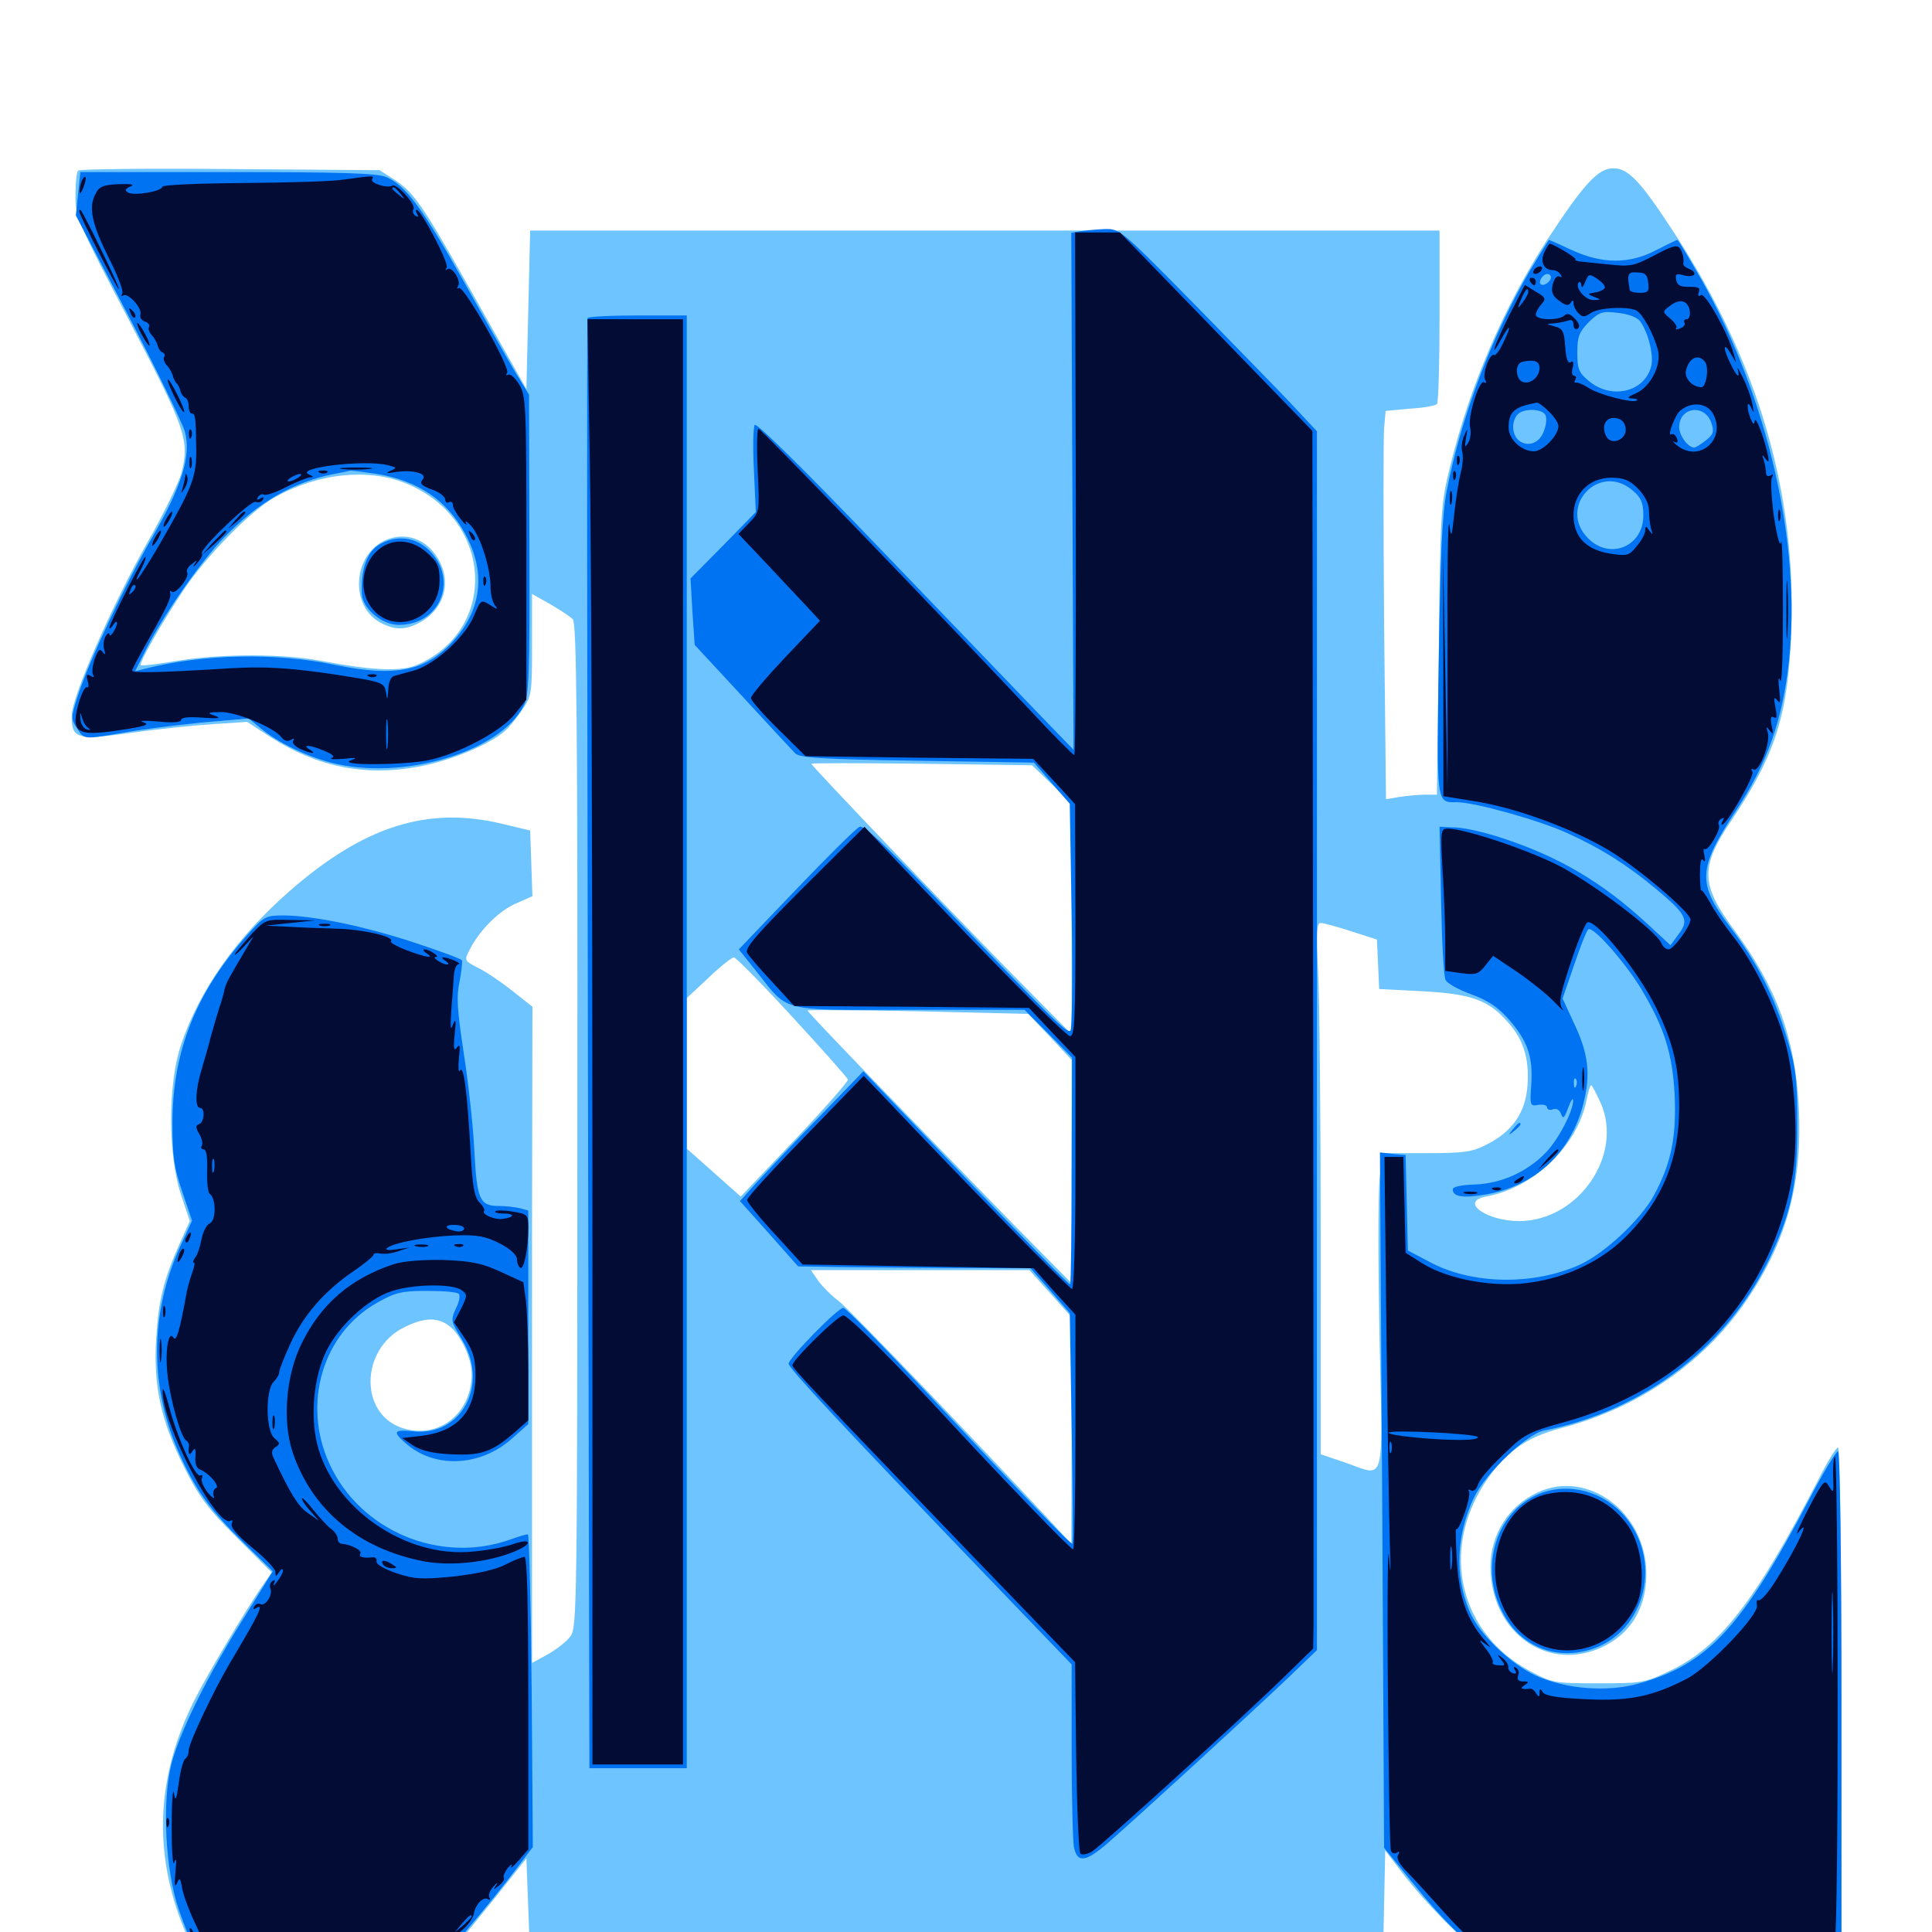 <svg xmlns="http://www.w3.org/2000/svg" viewBox="0 -1000 1000 1000">
	<path fill="#6dc4ff" d="M40.43 -911.719C39.648 -910.938 39.062 -905.078 39.062 -898.828C39.062 -887.695 40.234 -884.961 66.602 -834.57C96.094 -778.125 98.242 -772.266 93.945 -755.273C92.578 -750.195 84.766 -734.18 76.562 -719.727C57.812 -686.523 37.109 -639.062 37.109 -629.492C37.109 -617.578 39.648 -616.797 67.969 -620.703C81.641 -622.656 100.781 -624.609 110.352 -625.195L127.93 -626.367L140.234 -618.359C164.062 -603.125 188.672 -598.047 216.406 -603.125C232.617 -606.055 253.125 -614.453 261.133 -621.484C263.477 -623.438 267.578 -628.516 270.312 -632.617C275.195 -639.648 275.391 -641.211 275.391 -666.211V-692.578L284.766 -687.305C289.844 -684.375 295.117 -680.859 296.484 -679.492C298.438 -677.734 299.023 -627.734 298.828 -417.578C298.828 -168.75 298.633 -157.812 295.312 -153.125C293.359 -150.391 288.086 -146.289 283.594 -143.75L275.391 -139.258V-198.438V-368.164L275.586 -478.906L265.234 -487.109C259.57 -491.602 251.562 -497.07 247.461 -499.023C240.234 -502.734 240.234 -502.93 243.164 -508.594C248.242 -518.555 258.398 -528.711 267.188 -532.422L275.586 -536.133L275 -553.125L274.414 -570.117L259.766 -573.633C221.289 -582.812 188.477 -572.461 150 -538.867C122.461 -514.844 103.125 -487.5 93.555 -458.789C86.914 -438.867 86.914 -402.539 93.555 -382.031L98.242 -367.969L92.969 -356.25C84.766 -337.891 82.031 -327.148 80.859 -307.422C79.297 -282.812 83.203 -265.039 95.117 -241.016C102.93 -225.391 107.227 -219.531 122.461 -204.297L140.625 -186.133L134.961 -177.93C125.781 -164.258 107.812 -134.18 100.781 -120.312C80.859 -80.859 79.102 -41.211 95.312 -1.562L100.781 11.914L111.523 13.086C117.383 13.867 146.68 13.867 176.562 13.281L231.25 12.305L235.742 7.227C238.281 4.492 247.461 -6.836 256.445 -17.969L272.461 -38.086L273.438 -12.109L274.414 13.867H495.117H715.82L716.406 -14.062L716.992 -42.188L725.781 -30.664C738.477 -14.258 757.422 4.883 767.383 11.328L776.172 16.797H864.648H953.125V-116.992C953.125 -193.75 952.344 -250.781 951.367 -250.781C950.391 -250.781 945.898 -243.555 941.406 -234.57C908.594 -171.094 890.039 -147.266 864.258 -135.156C851.172 -128.906 849.609 -128.711 827.148 -128.711C804.102 -128.711 803.516 -128.906 791.406 -135.352C755.469 -154.883 745.508 -197.266 768.555 -232.422C778.711 -248.047 789.844 -256.055 807.812 -260.742C849.219 -271.484 883.984 -296.094 905.859 -329.688C925.391 -359.57 933.008 -389.062 931.055 -427.148C929.102 -462.891 919.727 -488.477 897.852 -518.359C880.078 -542.188 879.883 -551.367 896.484 -575.781C918.945 -609.375 925.586 -630.273 927.148 -673.047C929.883 -745.312 909.961 -813.086 866.406 -879.688C848.828 -906.641 842.773 -912.891 834.961 -912.891C827.148 -912.891 819.727 -904.688 800.781 -875.781C778.32 -841.016 760.742 -800.195 750.586 -758.594C745.703 -738.867 745.508 -735.352 744.727 -663.477L743.75 -588.672H737.695C734.18 -588.672 728.32 -588.086 724.414 -587.5L717.383 -586.328L716.406 -677.734C716.016 -728.125 716.016 -773.438 716.406 -778.32L717.188 -787.305L729.688 -788.477C736.719 -788.867 742.969 -790.039 743.75 -790.82C744.531 -791.602 745.117 -812.109 745.117 -836.328V-880.664H509.766H274.414L273.438 -839.648L272.461 -798.633L266.406 -809.375C263.086 -815.234 252.148 -834.57 242.188 -852.344C218.75 -893.75 214.258 -900.195 204.688 -906.641L196.484 -911.914L119.141 -912.5C76.758 -912.891 41.211 -912.5 40.43 -911.719ZM211.914 -749.023C255.664 -729.688 257.617 -673.438 215.43 -655.664C207.031 -652.344 192.969 -652.93 166.992 -657.812C146.875 -661.719 115.234 -661.719 91.992 -658.008C81.836 -656.25 73.242 -655.273 72.852 -655.664C71.875 -656.836 83.789 -677.734 95.117 -694.727C106.641 -711.914 128.711 -734.57 141.211 -741.992C164.258 -755.273 191.602 -758.203 211.914 -749.023ZM544.531 -593.945L554.688 -583.984V-524.219V-464.648L523.828 -495.898C489.453 -530.859 419.922 -603.711 419.922 -604.688C419.922 -605.078 445.703 -605.078 476.953 -604.688L534.18 -603.906ZM699.414 -517.969L712.695 -513.672L713.281 -500.977L713.867 -488.086L736.523 -486.914C761.914 -485.547 770.703 -482.227 780.664 -470.703C788.672 -461.719 791.602 -451.953 790.625 -438.086C789.648 -424.219 782.812 -414.258 769.531 -407.617C762.109 -403.711 757.812 -403.125 738.086 -403.125H715.43L714.062 -389.258C713.281 -381.836 713.281 -344.922 714.062 -307.227C715.625 -228.906 717.578 -235.742 695.703 -243.164L683.594 -247.266V-359.766C683.594 -421.875 683.008 -483.594 682.227 -497.461C681.25 -517.383 681.445 -522.266 683.594 -522.266C685.156 -522.266 692.188 -520.312 699.414 -517.969ZM409.961 -473.828C425.586 -456.836 438.477 -442.383 438.867 -441.211C439.062 -440.234 426.758 -426.172 411.328 -409.961L383.398 -380.664L369.336 -393.164L355.469 -405.469V-444.336V-483.398L366.797 -493.945C372.852 -499.805 378.906 -504.492 379.883 -504.492C381.055 -504.297 394.531 -490.625 409.961 -473.828ZM543.555 -463.281L554.688 -451.367V-393.555V-335.742L524.805 -366.016C473.828 -418.164 417.969 -475.977 417.969 -476.953C417.969 -477.344 443.75 -477.148 475.195 -476.562L532.227 -475.195ZM828.516 -429.102C840.43 -402.148 816.992 -368.164 786.523 -367.969C769.141 -367.969 755.273 -378.125 769.141 -380.664C794.141 -385.156 816.797 -407.227 821.289 -431.055C822.07 -434.961 823.047 -438.281 823.633 -438.281C824.023 -438.281 826.172 -434.18 828.516 -429.102ZM543.75 -330.469L554.688 -318.164V-259.57L554.492 -200.977L544.336 -211.914C501.562 -257.812 439.844 -322.07 434.375 -326.367C430.664 -329.102 425.781 -333.984 423.633 -336.914L419.727 -342.578H476.367H532.812ZM232.031 -314.062C238.086 -309.961 244.141 -297.266 244.141 -288.867C244.141 -268.164 226.758 -254.688 208.008 -260.938C185.938 -268.359 186.523 -301.562 208.984 -312.891C219.141 -317.969 225.977 -318.359 232.031 -314.062ZM199.805 -720.508C182.422 -713.086 180.859 -685.938 197.266 -677.539C204.492 -673.828 209.57 -673.828 216.797 -677.539C229.883 -684.375 234.18 -698.633 226.562 -711.133C220.508 -721.094 209.961 -724.805 199.805 -720.508ZM795.898 -227.539C780.859 -220.508 771.484 -205.859 771.484 -189.062C771.484 -157.617 797.07 -136.523 824.414 -145.508C842.188 -151.562 852.148 -165.82 852.148 -185.352C852.148 -216.992 822.07 -239.648 795.898 -227.539Z"/>
	<path fill="#0073f3" d="M40.43 -899.805L39.258 -888.477L66.406 -836.719C81.25 -808.203 94.336 -781.25 95.703 -776.562C99.023 -764.062 94.141 -748.438 78.906 -722.07C65.039 -698.242 45.508 -656.641 40.039 -639.062C36.719 -628.711 36.719 -627.734 39.844 -623.047C43.555 -617.188 43.164 -617.188 63.477 -620.703C72.07 -622.266 90.234 -624.609 103.906 -625.977L128.711 -628.125L134.961 -623.047C143.555 -615.82 158.008 -608.789 171.289 -605.273C207.812 -595.703 258.398 -610.547 270.898 -634.375C273.828 -639.648 274.219 -649.609 274.023 -717.969L273.828 -795.703L266.992 -806.836C263.281 -813.086 251.172 -834.375 240.039 -854.297C218.555 -892.383 209.961 -904.102 199.805 -908.398C194.922 -910.352 176.758 -910.938 117.578 -910.938H41.602ZM195.117 -754.688C216.406 -751.172 231.445 -741.016 240.82 -723.633C251.562 -704.102 249.414 -684.57 234.766 -668.359C220.508 -652.539 204.688 -649.414 173.438 -655.859C142.773 -662.305 105.273 -661.523 75.195 -653.906L69.922 -652.539L75.781 -664.258C84.961 -682.227 104.102 -709.57 116.016 -721.875C133.984 -740.234 151.562 -750.391 172.852 -754.688C177.148 -755.469 181.055 -756.25 181.641 -756.445C182.227 -756.445 188.281 -755.664 195.117 -754.688ZM197.07 -718.555C190.039 -714.844 186.719 -705.664 187.305 -692.578C187.695 -684.961 197.656 -676.562 206.445 -676.562C228.906 -676.562 237.891 -701.953 220.508 -716.602C213.867 -722.07 205.078 -722.852 197.07 -718.555ZM558.984 -880.273L554.492 -879.492L555.078 -745.703L555.664 -611.914L538.086 -630.078C528.516 -640.039 491.602 -678.516 456.25 -715.234C415.625 -757.617 391.406 -781.445 390.625 -780.078C389.844 -778.711 389.648 -768.164 390.234 -756.445L391.211 -734.961L374.414 -717.773L357.422 -700.586L358.398 -683.398L359.57 -666.211L384.18 -639.648C397.656 -625 409.961 -611.719 411.523 -610.156C413.672 -607.812 424.219 -607.031 474.609 -606.25L535.156 -605.273L544.336 -594.727L553.711 -583.984L554.688 -526.367C555.273 -494.531 554.883 -467.773 554.102 -466.602C552.539 -464.648 545.703 -471.289 483.203 -536.523C458.008 -562.891 447.266 -572.852 444.922 -572.07C443.359 -571.484 428.516 -556.836 412.109 -539.648L382.422 -508.594L392.383 -496.094C408.398 -475.977 403.516 -477.148 471.289 -477.344H530.273L542.578 -465.039L554.883 -452.539L554.688 -394.336C554.688 -362.305 554.297 -335.742 553.906 -335.156C553.516 -334.766 529.297 -359.57 500 -390.039L446.875 -445.508L424.023 -421.875C411.328 -408.984 397.07 -393.75 391.992 -388.281L383.008 -378.32L398.047 -361.523L413.086 -344.531L424.805 -344.336C431.25 -344.141 458.398 -343.945 484.961 -343.75L533.398 -343.555L543.555 -332.031L553.711 -320.312L554.688 -260.938C555.273 -228.32 555.469 -201.367 555.078 -200.977C554.297 -200.195 529.102 -226.562 478.32 -280.664C456.445 -303.906 437.695 -323.047 436.523 -323.047C433.594 -323.047 408.203 -297.07 408.203 -294.141C408.203 -291.797 436.133 -261.914 511.523 -183.398L554.688 -138.477V-94.336C554.688 -69.922 555.273 -47.266 555.859 -43.945C557.617 -35.547 561.914 -36.133 573.438 -46.094C588.086 -58.789 649.414 -115.039 666.602 -131.445L681.641 -145.898V-461.328V-776.758L670.508 -788.672C664.453 -795.312 641.406 -818.75 619.531 -841.211C579.883 -881.445 579.688 -881.641 571.68 -881.445C567.188 -881.25 561.523 -880.664 558.984 -880.273ZM791.797 -859.766C772.461 -826.758 756.055 -783.789 748.828 -745.898C746.484 -734.375 745.508 -711.914 744.727 -659.18C743.555 -582.422 743.359 -584.766 754.102 -584.766C763.281 -584.766 796.875 -575.391 811.328 -568.75C828.906 -560.742 842.188 -552.344 857.227 -539.844C872.852 -526.758 874.414 -523.828 868.945 -516.602L864.648 -510.742L851.758 -522.656C828.906 -543.555 807.031 -556.445 778.125 -566.016C769.531 -568.945 758.594 -571.484 753.711 -571.68L745.117 -572.07L745.898 -533.984C746.289 -513.086 747.266 -494.531 748.242 -492.773C749.023 -491.016 755.078 -487.695 761.523 -485.352C770.117 -482.227 775.391 -478.711 781.055 -472.266C790.82 -461.133 793.555 -452.734 792.578 -438.477C791.797 -427.734 791.992 -427.344 796.289 -428.125C798.828 -428.516 800.781 -427.93 800.781 -426.758C800.781 -425.781 802.148 -425.195 803.711 -425.781C805.469 -426.562 807.227 -425.586 808.008 -423.438C808.984 -420.508 809.766 -421.289 811.719 -426.758C813.086 -430.469 814.258 -432.031 814.258 -430.469C814.453 -425.195 806.641 -410.156 800.195 -403.516C790.625 -393.555 777.344 -387.5 763.672 -386.914C756.445 -386.719 751.953 -385.742 751.953 -384.375C751.953 -380.664 757.031 -379.688 768.359 -381.641C794.141 -385.742 813.086 -403.125 819.531 -428.711C823.438 -443.945 822.266 -454.688 814.453 -470.898L808.789 -483.203L814.648 -500.195C817.773 -509.57 821.094 -517.969 822.07 -518.945C824.219 -521.094 840.82 -502.344 849.414 -488.281C861.328 -468.359 865.625 -455.078 866.797 -433.398C867.773 -411.523 865.039 -397.852 856.055 -381.25C849.219 -368.75 830.664 -351.367 817.969 -345.508C793.945 -334.57 761.914 -334.961 739.844 -346.875L728.711 -352.734L728.125 -377.539L727.539 -402.148L720.898 -402.734L714.258 -403.516L715.43 -223.438L716.406 -43.555L731.25 -25.391C748.633 -3.906 760.352 7.227 771.289 12.695C778.906 16.602 782.031 16.797 866.211 16.797H953.125V-116.016C953.125 -194.727 952.344 -248.828 951.367 -248.828C950.391 -248.828 943.75 -237.891 936.719 -224.414C901.562 -157.617 884.375 -138.867 848.633 -128.711C832.422 -124.023 810.938 -125.586 795.117 -132.617C781.836 -138.672 765.234 -154.492 760.547 -166.211C752.93 -184.375 753.711 -205.273 762.891 -224.805C768.945 -237.5 790.039 -257.617 799.219 -259.57C851.562 -269.922 895.312 -303.906 916.992 -350.977C927.539 -373.828 930.469 -388.477 930.273 -418.75C930.273 -441.406 929.492 -447.656 925 -462.305C918.555 -484.18 909.375 -501.953 895.703 -519.922C878.32 -542.773 878.711 -550.195 898.438 -580.273C914.844 -605.078 922.656 -627.344 925.977 -658.008C932.422 -718.359 915.039 -793.945 880.859 -854.883C874.219 -866.406 868.75 -875.781 868.164 -875.781C867.773 -875.781 862.891 -873.438 857.227 -870.508C843.359 -863.281 829.492 -863.281 813.672 -870.508C807.422 -873.438 802.148 -875.781 801.758 -875.781C801.562 -875.781 797.07 -868.555 791.797 -859.766ZM802.734 -856.445C802.734 -854.102 798.828 -851.562 797.461 -852.93C796.094 -854.297 798.633 -858.203 800.977 -858.203C801.953 -858.203 802.734 -857.422 802.734 -856.445ZM849.023 -833.594C853.125 -827.93 856.055 -816.016 854.688 -810.547C851.367 -797.07 834.18 -792.969 822.461 -802.734C817.188 -807.031 816.406 -808.984 816.406 -817.578C816.406 -825.781 817.383 -828.125 822.266 -833.203C827.734 -838.477 829.297 -839.062 837.305 -838.086C842.969 -837.5 847.461 -835.742 849.023 -833.594ZM800 -784.961C800.781 -783.203 800.195 -779.297 798.828 -776.172C794.922 -766.797 783.203 -769.141 783.203 -779.102C783.203 -781.445 784.18 -784.18 785.547 -785.547C788.867 -788.867 798.633 -788.477 800 -784.961ZM885.742 -781.25C887.305 -776.562 886.914 -775.195 883.008 -772.07C880.469 -770.117 877.734 -768.359 876.953 -768.359C873.633 -768.359 869.141 -774.609 869.141 -778.906C869.141 -789.258 882.227 -791.211 885.742 -781.25ZM845.117 -746.094C849.414 -742.383 850.586 -739.844 850.586 -733.203C850.586 -717.188 833.398 -709.961 822.07 -721.289C805.859 -737.5 827.734 -761.133 845.117 -746.094ZM815.82 -437.891C815.234 -436.328 814.648 -436.914 814.648 -439.062C814.453 -441.211 815.039 -442.383 815.625 -441.602C816.211 -441.016 816.406 -439.258 815.82 -437.891ZM304.102 -835.352C303.711 -834.375 303.906 -665.234 304.297 -459.375L305.078 -84.766H330.273H355.469V-460.742V-836.719H330.273C316.211 -836.719 304.492 -836.133 304.102 -835.352ZM128.32 -516.406C101.562 -486.719 89.258 -455.859 89.258 -418.75C89.258 -401.562 90.039 -395.703 94.336 -383.203L99.414 -368.164L93.75 -355.859C77.148 -320.312 77.148 -280.859 93.75 -245.508C101.758 -228.125 109.18 -217.969 126.172 -201.367L141.211 -186.719L126.172 -162.5C107.031 -132.031 92.773 -102.93 88.672 -86.719C83.789 -67.188 85.547 -31.836 92.578 -11.523C95.508 -2.93 99.219 6.055 100.781 8.398L103.516 12.891H166.797H230.078L243.555 -3.32C250.977 -12.109 261.328 -24.805 266.406 -31.641L275.781 -43.945L275.195 -125C274.805 -169.531 273.828 -205.859 273.242 -205.859C272.461 -205.859 268.359 -204.688 264.062 -203.125C227.734 -190.234 186.328 -207.617 170.508 -242.383C156.25 -273.438 166.992 -309.961 195.312 -325.781C204.688 -331.055 207.812 -331.836 221.094 -331.836C229.297 -331.836 236.719 -331.25 237.5 -330.273C238.281 -329.492 237.695 -325.977 235.938 -322.656C233.203 -316.602 233.398 -316.016 238.867 -307.031C253.516 -283.594 239.062 -256.25 213.672 -259.18C203.906 -260.156 203.125 -258.984 209.57 -253.32C224.414 -239.844 248.047 -240.625 264.648 -255.078L273.438 -262.891V-318.164V-373.438L269.141 -374.609C266.602 -375.195 261.914 -375.781 258.398 -375.781C248.242 -375.781 246.875 -378.906 245.508 -404.492C244.922 -417.188 242.383 -439.844 240.039 -454.883C236.719 -476.758 236.133 -484.18 237.891 -491.992C238.867 -497.461 239.453 -502.344 239.062 -502.93C238.672 -503.711 227.539 -507.812 214.453 -512.109C189.062 -520.508 161.914 -526.172 146.484 -526.172C137.695 -526.172 136.523 -525.586 128.32 -516.406ZM783.008 -415.43C780.469 -412.305 780.664 -412.109 783.789 -414.648C786.914 -417.188 787.891 -418.75 786.328 -418.75C785.938 -418.75 784.375 -417.188 783.008 -415.43ZM791.602 -224.219C773.047 -213.086 766.602 -186.914 777.539 -165.82C785.938 -149.023 802.93 -141.211 820.703 -145.508C850.391 -152.539 861.523 -190.039 841.406 -214.648C828.906 -229.688 807.617 -233.984 791.602 -224.219Z"/>
	<path fill="#020c35" d="M42.188 -906.055C41.602 -904.297 41.016 -901.758 41.211 -900.586C41.211 -899.219 42.188 -900.391 43.164 -902.93C44.141 -905.469 44.727 -908.008 44.141 -908.398C43.75 -908.789 42.969 -907.812 42.188 -906.055ZM177.734 -907.031C171.875 -906.055 148.242 -905.469 125.586 -905.273C101.953 -905.078 83.984 -904.297 83.984 -903.32C83.984 -900.977 69.141 -898.438 66.211 -900.391C64.453 -901.367 64.844 -902.344 67.578 -903.516C69.922 -904.492 67.969 -904.883 61.523 -904.688C53.32 -904.297 51.367 -903.516 49.414 -899.609C45.703 -892.578 47.461 -884.18 56.445 -866.211C60.938 -857.422 64.062 -849.219 63.281 -848.047C62.5 -846.875 62.695 -846.484 63.867 -847.07C66.406 -848.633 73.828 -840.234 72.656 -837.109C72.266 -835.742 73.242 -834.18 75 -833.594C76.758 -833.008 77.734 -831.641 77.148 -830.859C76.562 -829.883 77.148 -828.125 78.516 -826.562C79.883 -825.195 81.25 -822.656 81.641 -821.094C82.031 -819.531 83.203 -817.773 84.18 -817.578C85.156 -817.188 85.547 -816.211 84.961 -815.234C84.375 -814.258 84.961 -812.5 86.328 -810.938C87.695 -809.57 89.062 -807.031 89.453 -805.469C89.844 -803.906 90.82 -802.148 91.406 -801.562C92.188 -800.977 92.969 -799.219 93.359 -797.656C93.75 -796.094 94.922 -794.531 95.898 -794.141C96.875 -793.75 97.656 -791.797 97.656 -789.648C97.656 -787.695 98.438 -785.938 99.219 -785.938C101.172 -785.938 101.367 -783.984 101.562 -767.383C101.758 -753.711 99.609 -747.852 84.57 -721.68C74.023 -703.125 66.797 -693.164 73.047 -705.469C74.805 -708.789 75.781 -711.719 75.195 -711.719C74.023 -711.719 56.641 -677.344 56.641 -675.195C56.641 -674.219 57.617 -675 58.594 -676.562C59.57 -678.125 60.547 -678.711 60.547 -677.539C60.547 -675 56.641 -669.141 56.641 -671.68C56.641 -672.852 55.664 -672.266 54.688 -670.703C53.711 -669.141 53.32 -666.016 53.906 -663.867C54.688 -661.133 54.492 -660.742 53.125 -662.5C51.758 -664.648 50.781 -663.672 49.023 -658.984C47.852 -655.469 47.461 -651.758 48.242 -650.586C49.023 -649.414 48.438 -649.219 46.875 -650.195C44.922 -651.367 44.531 -650.781 45.312 -647.656C46.094 -645.312 45.898 -643.75 45.117 -644.336C44.141 -644.727 42.578 -641.797 41.211 -637.695C36.133 -620.703 39.062 -618.555 61.914 -622.07C75.195 -624.023 77.93 -625 74.219 -626.172C71.484 -626.953 74.805 -627.148 81.641 -626.562C89.258 -625.781 93.75 -626.172 93.75 -627.344C93.75 -628.711 98.047 -629.102 105.078 -628.516C113.086 -627.93 114.844 -628.32 111.328 -629.492C106.836 -631.055 107.227 -631.25 114.062 -631.445C122.266 -631.641 141.992 -623.438 145.703 -618.359C147.07 -616.602 148.828 -616.016 150.391 -616.992C151.953 -617.969 152.539 -617.773 151.758 -616.602C150.977 -615.43 152.734 -613.672 155.469 -612.305C161.328 -609.766 164.258 -609.57 160.156 -612.109C155.859 -614.844 160.742 -614.453 167.969 -611.328C172.266 -609.57 173.438 -608.398 171.68 -607.617C170.117 -607.031 172.852 -606.836 177.734 -607.227C184.57 -608.008 185.352 -607.812 181.641 -606.445C174.023 -603.711 208.008 -603.906 221.484 -606.445C237.305 -609.766 259.18 -621.289 266.406 -630.273L272.461 -637.891V-716.211C272.461 -790.234 272.266 -795.117 268.75 -800.977C266.602 -804.492 264.062 -806.641 263.086 -806.055C261.914 -805.469 261.719 -805.859 262.5 -807.031C264.258 -809.766 240.039 -852.344 237.5 -850.977C236.523 -850.195 236.328 -850.781 237.109 -851.953C238.867 -854.883 233.594 -862.695 231.445 -860.547C230.469 -859.766 230.469 -860.352 231.25 -861.523C232.422 -863.867 217.969 -891.406 215.625 -891.406C215.039 -891.406 215.234 -890.43 216.016 -889.062C216.797 -887.695 216.602 -887.5 215.039 -888.281C213.867 -889.062 213.281 -890.625 214.062 -891.797C215.43 -893.945 205.273 -905.469 202.93 -903.906C200.391 -902.344 191.406 -905.273 192.578 -907.227C193.75 -909.18 193.555 -909.18 177.734 -907.031ZM207.227 -899.805C209.766 -896.68 209.57 -896.484 206.641 -899.023C204.688 -900.391 203.125 -901.953 203.125 -902.344C203.125 -903.906 204.688 -902.93 207.227 -899.805ZM200.977 -759.18C205.469 -758.008 205.664 -757.812 201.953 -756.25C199.414 -755.078 200.195 -754.883 204.688 -755.664C214.062 -757.031 221.484 -754.883 218.75 -751.758C216.992 -749.805 218.164 -748.633 223.438 -746.68C227.344 -745.312 230.469 -742.969 230.469 -741.406C230.469 -740.039 231.445 -739.453 232.422 -740.039C233.594 -740.625 234.375 -740.039 234.375 -738.672C234.375 -737.305 236.328 -733.984 238.477 -731.25C240.625 -728.516 241.992 -727.734 241.211 -729.297C240.43 -730.859 241.797 -730.078 243.945 -727.734C248.828 -722.07 253.906 -705.859 253.906 -696.094C253.906 -692.188 255.078 -687.891 256.445 -686.328C258.008 -684.375 257.227 -684.57 253.906 -686.719C249.023 -689.844 248.828 -689.648 245.312 -681.25C240.82 -670.312 224.805 -655.859 214.258 -652.93C209.766 -651.758 204.883 -650.391 203.711 -650C202.344 -649.609 200.977 -646.484 200.977 -642.969C200.586 -637.5 200.391 -637.305 199.805 -641.602C199.023 -646.094 197.852 -646.875 184.961 -649.023C154.688 -654.102 138.867 -655.273 119.141 -654.102C81.641 -651.758 68.359 -651.562 68.359 -652.93C68.359 -653.516 72.266 -660.938 76.953 -669.141C86.914 -686.719 88.672 -690.625 88.086 -693.164C87.695 -694.141 88.281 -694.531 88.867 -693.75C90.82 -691.992 98.242 -701.367 96.875 -703.711C96.289 -704.688 97.266 -706.641 99.219 -708.008C102.148 -710.352 102.344 -710.352 100.586 -707.812C99.609 -706.055 100.195 -706.445 101.953 -708.398C103.906 -710.547 105.078 -712.695 104.492 -713.477C103.125 -715.82 130.273 -741.602 132.422 -740.234C133.594 -739.648 135.156 -740.039 135.938 -741.211C136.914 -742.773 136.523 -742.969 134.766 -741.992C133.008 -741.016 132.617 -741.211 133.594 -742.773C134.375 -743.945 135.742 -744.531 136.719 -743.945C137.5 -743.359 142.773 -745.117 148.047 -747.852C153.32 -750.586 158.984 -752.734 160.352 -752.93C162.5 -752.93 162.305 -753.32 160.156 -754.297C151.367 -757.812 189.258 -762.305 200.977 -759.18ZM154.297 -752.734C152.734 -751.758 150.586 -750.781 149.414 -750.781C148.438 -750.781 148.828 -751.758 150.391 -752.734C151.953 -753.711 154.297 -754.688 155.273 -754.688C156.445 -754.688 155.859 -753.711 154.297 -752.734ZM68.555 -693.555C66.602 -691.797 66.406 -691.992 67.578 -694.727C68.164 -696.68 69.336 -697.656 69.922 -697.07C70.508 -696.484 69.922 -694.922 68.555 -693.555ZM81.445 -650C82.227 -650.586 81.055 -651.172 78.906 -650.977C76.758 -650.977 76.172 -650.391 77.734 -649.805C79.102 -649.219 80.859 -649.414 81.445 -650ZM45.703 -623.242C47.07 -622.07 46.875 -621.875 44.922 -622.461C43.359 -622.852 41.797 -625.195 41.602 -627.93C41.406 -631.641 41.406 -631.836 42.383 -628.711C42.969 -626.562 44.336 -624.023 45.703 -623.242ZM200.586 -613.672C200.195 -610.156 199.805 -612.891 199.805 -619.922C199.805 -626.953 200.195 -629.688 200.586 -626.367C200.977 -622.852 200.977 -616.992 200.586 -613.672ZM177.148 -757.227C173.828 -757.617 177.148 -758.008 184.57 -758.008C192.188 -758.008 194.922 -757.617 190.82 -757.227C186.914 -756.836 180.664 -756.836 177.148 -757.227ZM165.625 -755.273C164.062 -755.859 164.648 -756.445 166.797 -756.445C168.945 -756.641 170.117 -756.055 169.336 -755.469C168.75 -754.883 166.992 -754.688 165.625 -755.273ZM121.875 -730.859L118.164 -726.367L122.656 -730.078C125 -732.227 126.953 -734.18 126.953 -734.57C126.953 -736.133 125.391 -734.961 121.875 -730.859ZM110.156 -719.141L104.492 -712.695L110.938 -718.359C116.797 -723.828 118.164 -725.391 116.602 -725.391C116.211 -725.391 113.477 -722.461 110.156 -719.141ZM243.359 -722.852C243.945 -720.898 245.117 -719.922 245.703 -720.508C246.289 -721.094 245.703 -722.656 244.336 -724.023C242.383 -725.781 242.188 -725.586 243.359 -722.852ZM194.922 -714.648C187.891 -708.008 185.938 -696.094 190.82 -687.695C201.172 -669.922 227.539 -678.32 227.539 -699.414C227.539 -706.836 226.562 -708.984 221.094 -713.867C212.891 -721.289 202.344 -721.68 194.922 -714.648ZM250.195 -698.828C250.195 -696.68 250.781 -696.094 251.367 -697.656C251.953 -699.023 251.758 -700.781 251.172 -701.367C250.586 -702.148 250 -700.977 250.195 -698.828ZM191.016 -649.805C189.453 -650.391 190.039 -650.977 192.188 -650.977C194.336 -651.172 195.508 -650.586 194.727 -650C194.141 -649.414 192.383 -649.219 191.016 -649.805ZM41.016 -890.625C41.016 -888.672 60.547 -850.391 61.523 -850.391C62.5 -850.391 43.555 -889.258 41.797 -891.211C41.406 -891.602 41.016 -891.406 41.016 -890.625ZM556.836 -744.531C557.031 -670.117 556.641 -609.18 556.055 -609.18C555.469 -609.18 544.531 -620.117 532.031 -633.594C484.18 -684.375 393.945 -778.125 392.578 -778.125C391.797 -778.125 391.602 -768.359 392.188 -756.445C393.164 -734.961 393.164 -734.961 387.695 -729.297L382.227 -723.633L396.68 -708.398C404.492 -700 414.062 -689.844 417.773 -685.938L424.414 -678.711L406.445 -659.766C396.68 -649.414 388.672 -640.039 388.672 -638.672C388.672 -637.5 395.117 -630.078 402.93 -622.461L416.992 -608.594L475.977 -607.812L534.766 -607.227L545.703 -595.508L556.445 -583.789L556.641 -523.828C556.641 -473.242 556.25 -463.672 553.906 -463.672C551.562 -463.672 509.57 -506.25 458.398 -560.352L447.461 -572.07L416.211 -541.016C391.797 -516.602 385.352 -509.18 386.719 -506.836C387.695 -505.078 393.555 -498.242 399.805 -491.602L411.133 -479.297L471.875 -478.906L532.617 -478.32L544.531 -465.625L556.641 -452.93V-392.969C556.641 -358.398 555.859 -332.812 554.883 -332.812C553.516 -332.812 496.484 -391.016 456.445 -433.398L447.07 -443.164L416.992 -412.109C400.391 -395.117 386.719 -380.273 386.719 -378.906C386.719 -377.734 393.164 -369.727 401.172 -361.133L415.43 -345.508L475.195 -344.531L534.961 -343.555L545.703 -331.445L556.641 -319.531V-258.789C556.641 -225.391 556.055 -198.047 555.469 -198.047C554.102 -198.047 519.727 -233.789 492.188 -263.477C462.5 -295.703 439.062 -319.141 436.523 -319.141C433.594 -319.141 410.156 -296.094 410.156 -293.359C410.156 -291.797 418.164 -283.203 503.32 -194.727L556.445 -139.648L557.031 -90.82C557.422 -64.062 558.398 -41.406 559.18 -40.625C559.961 -39.648 562.891 -40.234 565.43 -41.797C570.508 -45.117 640.82 -108.789 664.453 -131.836L679.688 -146.68L679.883 -159.18C679.883 -166.016 679.883 -307.812 679.688 -474.414L679.297 -776.953L629.492 -828.32L579.688 -879.688H567.969H556.445ZM799.219 -869.141C797.07 -864.258 799.219 -860.156 803.906 -860.156C805.273 -860.156 807.031 -859.18 807.812 -857.812C808.594 -856.641 808.398 -856.25 807.227 -856.836C806.055 -857.617 804.492 -855.859 803.711 -852.93C802.734 -848.828 803.516 -846.875 807.031 -844.336C810.352 -841.797 811.914 -841.602 812.891 -843.164C814.062 -844.922 814.453 -844.727 814.453 -842.969C814.453 -841.602 815.625 -839.258 816.992 -837.891C819.141 -835.742 820.117 -835.742 823.242 -837.891C826.953 -840.625 841.016 -841.602 846.68 -839.453C850 -838.086 856.055 -827.148 858.203 -818.555C859.961 -810.938 854.297 -799.805 846.875 -796.484C842.578 -794.727 841.992 -793.945 844.531 -793.75C846.68 -793.75 847.852 -793.359 847.266 -792.773C845.508 -791.016 827.539 -795.703 822.266 -799.219C819.531 -800.977 816.602 -802.148 815.82 -801.953C814.844 -801.758 814.648 -802.344 815.43 -803.516C816.016 -804.492 815.82 -805.469 814.844 -805.469C813.672 -805.469 813.281 -807.422 814.062 -809.766C814.648 -812.5 814.258 -813.477 812.891 -812.5C811.523 -811.719 810.547 -814.453 810.156 -820.508C809.57 -828.516 808.984 -829.883 804.688 -831.055C800.195 -832.227 800.195 -832.422 804.102 -832.617C806.445 -832.812 809.57 -833.398 811.328 -833.984C813.477 -834.766 814.453 -834.18 814.453 -831.836C814.453 -830.078 815.43 -829.297 816.602 -829.883C817.969 -830.859 817.383 -832.617 815.234 -834.961C812.891 -837.5 811.133 -838.086 809.766 -836.719C807.031 -833.984 794.922 -834.18 794.922 -837.109C794.922 -838.281 796.289 -840.82 797.852 -842.578C800.391 -845.312 800 -846.094 794.922 -849.023L789.258 -852.539L781.25 -836.914C773.242 -820.898 770.508 -812.5 777.344 -825C782.031 -833.398 782.422 -831.445 777.93 -822.266C776.172 -818.555 774.023 -815.82 773.438 -816.211C771.094 -817.578 766.992 -806.055 768.75 -803.32C769.531 -801.953 769.336 -801.367 768.164 -802.148C765.625 -803.711 759.57 -784.18 760.938 -778.711C761.523 -776.367 761.133 -772.852 759.961 -770.898C758.203 -767.969 758.008 -768.359 758.789 -773.242C759.766 -778.711 759.766 -778.711 757.812 -774.414C756.641 -771.875 756.25 -768.164 756.836 -766.211C757.422 -764.258 757.227 -759.375 756.055 -755.273C755.078 -751.172 753.516 -741.797 752.734 -734.18C751.367 -721.68 751.172 -721.094 750.195 -728.32C749.414 -732.617 749.023 -703.711 749.219 -663.867V-591.602L748.047 -653.125L746.875 -714.648L747.07 -651.172V-587.891L762.891 -585.352C784.18 -582.031 813.672 -571.289 832.617 -559.961C847.656 -550.977 875 -527.734 875 -524.023C875 -520.703 866.211 -508.594 863.672 -508.594C862.305 -508.594 860.742 -509.961 859.961 -511.719C857.617 -517.969 823.047 -543.945 805.664 -552.539C788.672 -560.938 757.812 -571.094 749.414 -571.094C745.703 -571.094 745.508 -570.312 746.68 -549.219C747.461 -537.109 748.047 -520.508 748.047 -512.305V-497.461L756.445 -496.289C763.672 -495.312 765.234 -495.703 768.75 -500.195L772.852 -505.273L785.352 -496.875C792.188 -492.188 800.977 -485.156 804.492 -481.445C808.203 -477.539 810.156 -475.977 808.789 -477.734C806.641 -480.664 807.227 -484.18 812.695 -500.781C816.211 -511.523 820.117 -521.289 821.484 -522.461C825.195 -525.391 848.047 -497.266 857.227 -478.32C866.211 -459.961 869.141 -447.461 869.141 -426.953C869.141 -400.195 860.742 -379.492 842.383 -360.742C829.883 -347.852 811.719 -338.867 791.992 -336.133C773.828 -333.398 749.805 -337.695 736.523 -345.898L727.539 -351.562L726.953 -376.367L726.367 -401.172H721.484H716.602L717.578 -313.867C718.164 -265.625 718.945 -215.43 719.336 -201.953C719.922 -185.547 719.727 -183.008 718.945 -194.141C718.359 -203.32 717.969 -173.438 718.359 -127.734C718.75 -82.031 719.336 -43.555 719.922 -42.188C720.312 -40.82 721.68 -40.234 722.852 -41.016C724.414 -41.992 724.609 -41.602 723.633 -39.844C722.656 -38.281 724.219 -35.156 728.125 -31.25C731.445 -27.93 737.891 -20.898 742.578 -15.625C756.25 -0.195 762.109 5.078 763.672 4.102C764.648 3.516 766.016 4.102 766.797 5.273C767.578 6.836 767.383 7.031 766.016 6.25C764.648 5.469 763.672 5.273 763.672 5.859C763.672 8.008 775.586 13.086 777.734 11.719C779.102 10.938 779.297 11.133 778.516 12.5C777.539 14.258 798.828 14.844 864.648 14.453C912.695 14.258 944.727 13.477 935.547 12.891L918.945 11.719L933.203 11.328C942.969 11.133 947.266 10.156 947.266 8.398C947.266 6.836 948.047 7.031 949.219 8.984C950.391 10.938 951.172 -33.398 951.172 -117.773C951.172 -189.062 950.586 -246.875 949.805 -246.094C949.023 -245.508 948.633 -240.625 948.828 -235.547C949.219 -227.344 949.023 -226.758 946.68 -230.664C944.531 -234.57 943.75 -233.789 935.938 -218.945C931.445 -210.156 928.906 -204.688 930.664 -206.641C938.086 -216.211 930.078 -199.023 918.75 -181.25C915.039 -175.391 911.133 -171.094 910.156 -171.68C909.375 -172.266 908.984 -171.094 909.375 -169.141C910.742 -164.453 884.375 -136.914 873.047 -131.055C855.273 -121.875 842.969 -119.336 820.703 -120.508C806.641 -121.094 799.805 -122.266 798.633 -124.023C797.266 -126.172 796.875 -126.172 796.875 -123.828C796.875 -121.484 796.484 -121.484 795.117 -123.438C794.336 -125 792.969 -125.977 792.188 -125.977C787.695 -125.391 786.328 -125.977 789.062 -127.734C791.602 -129.297 791.406 -129.688 788.281 -129.688C785.938 -129.688 785.156 -130.664 785.742 -132.617C786.523 -134.18 785.938 -135.938 784.766 -136.719C783.398 -137.695 783.203 -137.109 784.18 -135.547C785.156 -133.984 784.766 -133.398 783.008 -133.984C781.445 -134.57 780.469 -135.938 780.664 -137.109C780.859 -138.086 779.688 -140.234 777.734 -141.797C774.805 -144.141 774.609 -143.945 776.953 -141.016C779.297 -138.086 779.102 -137.695 775.586 -138.086C773.438 -138.086 772.07 -138.867 772.656 -139.648C773.047 -140.43 771.484 -143.555 769.141 -146.484C765.234 -151.562 765.234 -151.758 768.555 -149.219C772.07 -146.68 772.07 -146.875 768.359 -151.172C759.375 -161.523 755.273 -173.047 754.102 -191.602C753.516 -201.367 753.32 -208.984 753.711 -208.594C755.273 -207.031 761.719 -225.977 760.352 -227.93C759.766 -229.102 760.156 -229.297 761.328 -228.516C762.5 -227.93 763.867 -228.906 764.648 -230.664C765.82 -234.57 770.703 -240.234 782.617 -251.367C788.867 -257.227 793.555 -259.57 808.203 -263.477C873.047 -280.859 917.578 -328.711 927.93 -392.383C930.859 -411.523 929.102 -442.578 923.828 -461.328C918.945 -479.102 907.227 -502.734 896.68 -515.82C892.383 -521.289 887.109 -528.906 885.156 -532.812C883.008 -536.523 881.055 -539.453 880.664 -539.062C880.273 -538.672 879.883 -542.383 879.883 -547.656C879.883 -553.32 880.469 -556.25 881.445 -554.883C882.422 -553.516 882.812 -554.297 882.227 -557.031C881.641 -559.57 881.641 -561.133 882.227 -560.547C883.984 -558.984 891.016 -570.898 889.648 -573.047C889.062 -574.023 889.648 -575.391 890.82 -576.172C892.383 -576.953 892.578 -576.758 891.797 -575.391C891.016 -574.023 890.82 -573.047 891.211 -573.047C893.75 -573.047 908.398 -598.633 907.031 -600.586C906.25 -601.953 906.445 -602.344 907.617 -601.758C910.547 -600 916.406 -615.43 915.039 -620.703C914.062 -624.023 914.258 -624.219 916.016 -621.875C917.773 -619.531 917.969 -620.117 916.992 -624.414C916.211 -628.32 916.602 -629.688 918.164 -628.711C919.727 -627.734 919.922 -629.102 918.945 -633.789C917.969 -638.867 918.164 -639.648 919.922 -637.5C921.484 -635.352 921.68 -636.719 920.898 -643.359C920.312 -648.438 920.508 -650.195 921.484 -647.656C922.266 -645.117 922.852 -661.133 922.852 -683.398C922.852 -705.469 922.461 -721.68 921.875 -719.336C921.289 -716.602 919.727 -722.266 918.164 -732.812C916.797 -742.578 916.406 -751.758 917.188 -752.93C917.969 -754.492 917.773 -754.688 916.406 -753.906C915.039 -753.125 914.062 -753.711 914.062 -755.469C914.062 -757.031 913.477 -759.961 912.891 -761.914C911.914 -764.844 912.109 -765.039 913.867 -762.5C915.625 -760.156 915.82 -760.938 914.844 -765.43C912.695 -774.805 908.594 -785.156 908.203 -782.031C908.008 -780.078 907.422 -780.273 906.25 -783.008C903.906 -788.477 904.102 -793.945 906.445 -788.867C907.812 -785.742 908.008 -786.133 907.031 -790.82C906.445 -794.141 904.297 -800.195 902.148 -804.492C900 -808.789 898.828 -810.742 899.414 -808.984C900.781 -803.516 899.023 -804.883 895.703 -811.719C891.797 -819.531 891.797 -823.633 895.703 -817.188L898.633 -812.305L897.266 -817.188C894.531 -827.344 882.617 -848.633 880.469 -847.266C879.102 -846.289 878.711 -846.875 879.297 -848.828C880.273 -850.977 879.102 -851.562 874.414 -851.562C869.922 -851.367 868.164 -852.344 867.578 -855.078C866.992 -858.203 867.578 -858.594 871.875 -857.422C877.344 -856.055 879.102 -858.984 874.023 -860.938C872.461 -861.523 871.094 -862.695 871.289 -863.477C871.68 -866.211 871.094 -868.945 869.531 -871.484C868.164 -873.438 865.234 -872.656 856.25 -867.773C845.703 -862.305 843.75 -861.914 833.008 -863.086C826.562 -863.672 819.727 -864.453 817.969 -864.648C816.211 -864.844 815.039 -865.234 815.43 -865.82C816.211 -866.406 803.906 -873.828 802.148 -873.828C801.758 -873.828 800.391 -871.68 799.219 -869.141ZM853.125 -853.711C853.711 -849.219 853.125 -848.438 848.828 -848.438C846.094 -848.438 843.555 -849.023 843.555 -850C841.992 -858.203 842.578 -859.375 847.461 -858.984C851.367 -858.984 852.734 -857.812 853.125 -853.711ZM830.664 -851.172C830.469 -850.195 828.125 -849.023 825.781 -848.633C821.484 -848.047 821.484 -847.852 825.195 -846.289C828.906 -844.922 828.906 -844.727 824.805 -844.727C820.508 -844.531 814.844 -851.367 817.188 -853.906C817.773 -854.492 818.359 -853.711 818.555 -852.148C818.555 -850.586 819.531 -851.562 820.508 -854.102C822.266 -858.398 822.656 -858.398 826.758 -855.664C829.102 -854.102 830.859 -852.148 830.664 -851.172ZM791.016 -848.828C791.016 -847.852 789.648 -845.508 788.086 -843.359C785.352 -839.844 785.352 -840.039 787.305 -845.117C789.648 -850.391 791.016 -851.758 791.016 -848.828ZM874.609 -839.062C875 -836.719 874.219 -834.766 873.047 -834.766C871.875 -834.766 871.289 -833.984 871.875 -833.008C872.461 -832.031 871.484 -830.664 869.727 -830.078C867.773 -829.297 866.992 -829.297 867.578 -830.078C868.359 -830.664 866.992 -833.008 864.648 -834.961C860.352 -838.672 860.352 -838.672 864.258 -841.602C869.336 -845.703 873.828 -844.531 874.609 -839.062ZM783.398 -834.18C784.766 -835.547 785.352 -837.109 784.766 -837.695C784.18 -838.281 783.008 -837.305 782.422 -835.352C781.25 -832.617 781.445 -832.422 783.398 -834.18ZM882.422 -812.891C884.766 -809.961 883.203 -799.609 880.664 -799.609C875.977 -799.609 871.68 -804.297 872.656 -808.203C874.219 -814.844 878.906 -816.992 882.422 -812.891ZM796.875 -809.57C796.875 -804.883 791.992 -800.781 788.086 -802.344C785.156 -803.32 783.984 -809.57 786.523 -811.914C787.109 -812.695 789.844 -813.281 792.383 -813.281C795.508 -813.281 796.875 -812.109 796.875 -809.57ZM801.758 -786.914C804.492 -784.375 806.641 -781.055 806.641 -779.492C806.641 -774.609 798.633 -766.406 793.945 -766.406C787.5 -766.406 780.859 -772.656 780.859 -778.711C780.859 -786.914 783.789 -789.453 795.508 -791.602C796.289 -791.602 799.219 -789.648 801.758 -786.914ZM886.719 -785.742C893.75 -772.656 879.492 -760.156 867.969 -769.531C866.016 -771.094 865.43 -772.07 866.602 -771.289C868.359 -770.508 868.75 -771.094 867.969 -773.047C867.383 -774.805 866.016 -775.781 865.039 -775.195C862.695 -773.633 866.992 -785.352 869.727 -787.5C875.586 -792.383 883.789 -791.406 886.719 -785.742ZM841.406 -778.516C842.383 -772.461 833.789 -768.945 831.25 -774.414C828.711 -779.688 831.25 -784.375 836.328 -783.594C839.258 -783.203 841.016 -781.445 841.406 -778.516ZM881.445 -763.086C882.617 -763.672 881.641 -764.062 878.906 -764.062C876.172 -764.062 875.195 -763.672 876.562 -763.086C877.734 -762.695 880.078 -762.695 881.445 -763.086ZM847.852 -747.07C851.562 -743.164 853.516 -739.258 853.516 -735.547C853.516 -732.227 854.102 -727.93 854.688 -725.977C855.664 -723.047 855.469 -723.047 853.711 -725.391C851.953 -727.93 851.562 -727.93 851.562 -725.391C851.562 -723.828 849.609 -720.117 847.07 -717.188C843.164 -712.305 842.188 -712.109 833.203 -713.477C820.703 -715.625 814.453 -722.266 814.453 -733.398C814.453 -744.531 822.656 -752.734 833.984 -752.734C840.43 -752.734 843.359 -751.562 847.852 -747.07ZM764.844 -256.25C765.625 -255.273 761.523 -254.688 755.664 -254.688C741.211 -254.688 718.75 -257.031 718.75 -258.398C718.75 -260.156 763.086 -258.008 764.844 -256.25ZM720.117 -248.438C719.531 -247.07 719.141 -248.047 719.141 -250.781C719.141 -253.516 719.531 -254.492 720.117 -253.32C720.508 -251.953 720.508 -249.609 720.117 -248.438ZM751.367 -188.867C750.977 -185.742 750.586 -187.891 750.586 -193.164C750.586 -198.633 750.977 -200.977 751.367 -198.633C751.758 -196.094 751.758 -191.797 751.367 -188.867ZM948.633 -138.086C948.438 -128.516 948.047 -136.328 948.047 -155.078C948.047 -173.828 948.438 -181.641 948.633 -172.266C949.023 -162.695 949.023 -147.461 948.633 -138.086ZM792.578 12.305C794.336 11.719 792.383 11.328 788.086 11.523C783.789 11.523 782.227 11.914 784.766 12.305C787.109 12.695 790.625 12.695 792.578 12.305ZM896.094 12.305C906.445 12.109 897.461 11.719 875.977 11.719C854.492 11.719 845.898 12.109 857.031 12.305C868.164 12.695 885.742 12.695 896.094 12.305ZM793.945 -860.156C793.359 -859.18 793.555 -858.203 794.727 -858.203C795.703 -858.203 797.266 -859.18 797.852 -860.156C798.438 -861.328 798.242 -862.109 797.07 -862.109C796.094 -862.109 794.531 -861.328 793.945 -860.156ZM791.992 -854.297C792.578 -853.32 793.555 -852.344 794.141 -852.344C794.531 -852.344 794.922 -853.32 794.922 -854.297C794.922 -855.469 793.945 -856.25 792.773 -856.25C791.797 -856.25 791.406 -855.469 791.992 -854.297ZM67.578 -838.086C68.164 -836.133 69.336 -835.156 69.922 -835.742C70.508 -836.328 69.922 -837.891 68.555 -839.258C66.602 -841.016 66.406 -840.82 67.578 -838.086ZM305.273 -761.133C306.055 -720.703 306.641 -552.344 306.641 -387.109V-86.719H330.078H353.516V-460.742V-834.766H328.711H304.102ZM73.242 -826.953C75 -823.828 76.758 -821.094 77.344 -821.094C77.734 -821.094 76.953 -823.828 75.195 -826.953C73.438 -830.273 71.68 -832.812 71.094 -832.812C70.703 -832.812 71.484 -830.273 73.242 -826.953ZM90.234 -794.727C92.578 -790.039 94.727 -786.328 95.312 -786.719C96.094 -787.695 88.281 -803.516 86.914 -803.516C86.328 -803.516 87.891 -799.609 90.234 -794.727ZM97.852 -775C97.852 -772.852 98.438 -772.266 99.023 -773.828C99.609 -775.195 99.414 -776.953 98.828 -777.539C98.242 -778.32 97.656 -777.148 97.852 -775ZM98.047 -760.547C98.047 -757.812 98.438 -756.836 99.023 -758.203C99.414 -759.375 99.414 -761.719 99.023 -763.086C98.438 -764.258 98.047 -763.281 98.047 -760.547ZM754.102 -761.328C754.102 -759.18 754.688 -758.594 755.273 -760.156C755.859 -761.523 755.664 -763.281 755.078 -763.867C754.492 -764.648 753.906 -763.477 754.102 -761.328ZM752.148 -753.516C752.148 -751.367 752.734 -750.781 753.32 -752.344C753.906 -753.711 753.711 -755.469 753.125 -756.055C752.539 -756.836 751.953 -755.664 752.148 -753.516ZM95.898 -753.32C95.703 -752.148 95.117 -749.414 94.531 -747.461C93.555 -744.141 93.555 -744.141 95.703 -747.461C96.875 -749.414 97.461 -751.953 96.875 -753.32C96.289 -755.078 95.898 -755.078 95.898 -753.32ZM750.391 -741.992C750.391 -738.867 750.781 -737.695 751.367 -739.648C751.758 -741.406 751.758 -744.141 751.367 -745.508C750.781 -746.68 750.391 -745.312 750.391 -741.992ZM920.312 -733.203C920.312 -730.469 920.703 -729.492 921.289 -730.859C921.68 -732.031 921.68 -734.375 921.289 -735.742C920.703 -736.914 920.312 -735.938 920.312 -733.203ZM85.938 -731.25C84.766 -729.102 84.375 -727.344 84.766 -727.344C85.352 -727.344 86.719 -729.102 87.891 -731.25C89.062 -733.398 89.453 -735.156 89.062 -735.156C88.477 -735.156 87.109 -733.398 85.938 -731.25ZM80.078 -721.484C78.906 -719.336 78.516 -717.578 78.906 -717.578C79.492 -717.578 80.859 -719.336 82.031 -721.484C83.203 -723.633 83.594 -725.391 83.203 -725.391C82.617 -725.391 81.25 -723.633 80.078 -721.484ZM924.609 -684.375C924.609 -670.898 924.805 -665.43 925.195 -672.266C925.586 -678.906 925.586 -689.844 925.195 -696.68C924.805 -703.32 924.609 -697.852 924.609 -684.375ZM130.664 -516.992C126.953 -512.891 123.047 -508.203 121.875 -506.641C120.898 -504.883 122.656 -506.25 125.781 -509.57L131.25 -515.43L127.93 -509.766C118.75 -494.336 116.992 -491.211 116.211 -487.891C115.82 -485.742 114.648 -481.641 113.477 -478.32C112.5 -475.195 110.547 -468.555 109.18 -463.672C108.008 -458.789 105.664 -450.977 104.297 -446.289C101.172 -436.133 100.781 -426.562 103.516 -426.562C106.25 -426.562 105.859 -419.336 103.125 -418.164C101.172 -417.578 101.172 -416.406 103.125 -413.086C104.492 -410.742 105.078 -408.008 104.492 -407.031C103.711 -405.859 104.297 -405.078 105.469 -405.078C106.836 -405.078 107.422 -401.172 107.227 -394.141C107.031 -388.086 107.617 -382.617 108.594 -382.031C111.914 -379.688 111.914 -368.164 108.594 -366.797C107.031 -366.211 105.078 -362.5 104.297 -358.594C103.516 -354.492 102.148 -350.195 100.977 -349.023C100 -347.656 99.609 -346.484 100.391 -346.484C100.977 -346.484 100.586 -344.336 99.609 -341.602C98.633 -338.867 97.266 -334.375 96.68 -331.445C93.164 -311.719 91.211 -305.078 89.844 -307.617C87.109 -311.914 85.352 -300.586 86.719 -288.281C88.086 -275.586 93.555 -256.25 96.289 -254.492C97.266 -253.906 97.852 -252.734 97.852 -251.953C97.266 -247.461 97.852 -246.094 99.609 -248.828C100.977 -250.977 101.367 -250.391 101.172 -246.094C100.781 -242.578 101.758 -240.039 103.32 -239.453C107.812 -237.891 114.258 -230.664 111.719 -229.688C110.547 -229.297 110.156 -227.539 110.547 -225.781C111.328 -223.828 110.156 -224.414 107.617 -227.344C105.469 -230.078 103.906 -233.398 104.492 -234.766C105.078 -236.133 104.688 -236.914 103.711 -236.328C101.367 -234.766 91.992 -255.078 87.695 -271.289C85.742 -278.906 84.18 -282.812 84.18 -280.078C83.789 -263.281 112.5 -208.594 119.336 -212.891C120.312 -213.477 120.508 -212.695 119.922 -211.133C119.336 -209.375 123.242 -204.883 130.664 -198.828C137.305 -193.555 142.578 -187.891 142.578 -186.328C142.578 -183.789 142.773 -183.789 144.531 -186.328C145.508 -187.891 146.484 -188.281 146.484 -187.109C146.484 -186.133 145.117 -183.398 143.359 -181.25C141.797 -179.297 141.016 -178.711 141.797 -180.273C142.578 -182.031 142.383 -182.617 141.016 -181.641C139.844 -180.859 139.258 -179.102 140.039 -177.539C141.211 -174.219 137.109 -168.359 134.766 -169.727C133.789 -170.312 132.422 -169.727 131.641 -168.555C130.859 -166.992 131.055 -166.797 132.422 -167.578C136.914 -170.312 134.57 -165.43 119.141 -139.453C110.547 -125 97.656 -97.656 97.656 -93.945C97.656 -92.188 96.875 -90.43 95.898 -89.648C94.922 -89.062 93.359 -83.594 92.578 -77.344C91.211 -68.164 90.82 -67.188 90.039 -71.875C89.453 -75.195 88.867 -67.188 88.867 -54.492C88.867 -41.211 89.453 -33.398 90.234 -36.133C91.211 -39.062 91.406 -37.109 90.82 -31.055C90.234 -24.805 90.43 -22.656 91.602 -25.195C92.969 -28.516 93.359 -28.125 94.336 -22.266C95.117 -18.555 98.242 -9.961 101.562 -3.32C104.688 3.516 106.445 8.984 105.664 8.984C104.688 8.984 102.93 6.25 101.562 3.125C100.195 -0.195 98.633 -2.539 98.242 -1.953C97.852 -1.562 98.828 1.562 100.586 4.883L103.711 10.938H164.258C215.625 10.938 225.391 10.547 227.93 8.008C229.492 6.445 231.641 5.469 232.617 6.055C233.594 6.836 233.789 5.859 233.203 4.297C232.422 2.344 233.008 1.172 234.766 1.172C238.281 1.172 244.727 -5.664 245.312 -9.766C246.094 -14.258 250.195 -18.555 252.539 -16.992C253.516 -16.406 253.906 -16.797 253.32 -17.773C252.539 -18.945 253.516 -21.484 255.469 -23.633C257.227 -25.586 258.008 -25.977 256.836 -24.219C255.078 -21.68 255.273 -21.68 258.203 -24.023C260.156 -25.391 261.328 -27.344 260.742 -28.125C260.352 -28.906 261.328 -31.25 262.891 -33.203C264.648 -35.156 265.43 -35.547 264.648 -33.984C263.867 -32.422 265.625 -33.789 268.359 -36.914L273.438 -42.773V-118.555C273.438 -169.531 272.852 -194.141 271.484 -194.141C270.312 -194.141 265.82 -192.383 261.328 -190.039C256.445 -187.5 246.484 -185.352 234.57 -183.984C218.164 -182.422 214.453 -182.617 205.078 -185.742C198.828 -187.891 194.531 -190.43 194.922 -191.797C195.117 -193.164 194.336 -194.141 192.969 -193.945C188.086 -193.359 185.352 -194.141 186.523 -195.898C187.5 -197.656 181.445 -200.586 176.758 -200.977C175.781 -200.977 174.805 -202.148 174.805 -203.516C174.805 -205.078 173.242 -207.227 171.484 -208.594C169.531 -209.961 165.43 -214.453 162.109 -218.555C158.984 -222.656 156.25 -225.195 156.25 -224.414C156.25 -223.438 158.203 -220.508 160.742 -217.773L165.039 -212.891L159.18 -216.992C154.102 -220.703 150.586 -226.367 141.992 -244.531C140.234 -248.047 140.43 -249.414 142.578 -250.977C145.117 -252.539 144.922 -253.125 142.188 -255.469C137.5 -258.984 137.305 -280.273 141.602 -284.766C143.164 -286.328 144.531 -288.477 144.531 -289.844C144.531 -291.016 147.07 -297.461 150.195 -304.297C156.836 -318.945 167.578 -331.445 182.617 -341.797C188.477 -345.703 193.359 -349.805 193.359 -350.586C193.359 -351.367 194.922 -351.562 196.875 -351.172C198.633 -350.781 202.93 -351.172 206.055 -352.344L211.914 -354.297L205.078 -353.32C201.367 -352.734 199.219 -352.93 200.195 -353.906C203.516 -356.836 221.094 -359.961 235.547 -360.547C247.07 -360.938 251.172 -360.156 258.594 -356.445C264.258 -353.516 267.578 -350.391 267.578 -348.242C267.578 -346.289 268.359 -344.336 269.336 -343.75C271.094 -342.578 273.438 -353.516 273.438 -364.453C273.438 -371.289 273.047 -371.68 265.43 -372.852C261.133 -373.633 257.031 -373.633 256.445 -373.047C255.664 -372.461 257.617 -371.875 260.742 -371.875C266.602 -371.875 266.406 -369.922 260.352 -369.141C256.445 -368.359 249.023 -371.484 250.586 -373.242C251.172 -373.633 250 -375.781 248.242 -377.539C245.508 -380.273 244.531 -385.938 243.555 -404.297C241.797 -434.961 240.039 -449.023 238.086 -445.898C237.305 -444.531 237.109 -447.266 237.5 -452.148C238.281 -458.594 238.086 -459.961 236.523 -457.812C234.961 -455.664 234.57 -457.422 235.352 -464.648C236.133 -472.07 235.938 -473.242 234.375 -469.531C233.203 -466.016 233.008 -468.359 233.594 -477.344C234.18 -484.375 234.766 -492.383 234.961 -495.508C235.156 -498.438 236.328 -500.781 237.305 -500.977C239.648 -501.172 232.422 -504.297 229.492 -504.492C228.516 -504.492 228.906 -503.711 230.469 -502.734C232.031 -501.758 232.617 -500.781 231.445 -500.781C228.906 -500.781 223.047 -504.688 225.586 -504.688C228.125 -504.688 222.266 -508.594 219.727 -508.594C218.75 -508.594 219.141 -507.617 220.703 -506.641C225.391 -503.711 220.508 -504.297 210.352 -508.203C205.273 -510.156 201.562 -512.305 202.344 -512.891C204.492 -515.234 186.719 -519.141 173.828 -519.336C166.797 -519.531 155.859 -519.922 149.414 -520.312L137.695 -520.898L150.391 -522.266L163.086 -523.633L150.391 -523.828C137.891 -524.219 137.305 -524.023 130.664 -516.992ZM182.227 -516.992C183.398 -517.578 182.422 -517.969 179.688 -517.969C176.953 -517.969 175.977 -517.578 177.344 -516.992C178.516 -516.602 180.859 -516.602 182.227 -516.992ZM198.633 -513.281C199.414 -513.867 198.242 -514.453 196.094 -514.258C193.945 -514.258 193.359 -513.672 194.922 -513.086C196.289 -512.5 198.047 -512.695 198.633 -513.281ZM110.742 -393.945C110.156 -391.992 109.766 -393.164 109.766 -396.289C109.766 -399.609 110.156 -400.977 110.742 -399.805C111.133 -398.438 111.133 -395.703 110.742 -393.945ZM240.234 -364.062C240.234 -363.086 238.477 -362.305 236.328 -362.695C230.273 -363.672 229.297 -366.016 234.961 -366.016C237.891 -366.016 240.234 -365.234 240.234 -364.062ZM244.141 -8.008C244.141 -7.617 242.188 -5.664 239.844 -3.516L235.352 0.195L239.062 -4.297C242.578 -8.398 244.141 -9.57 244.141 -8.008ZM165.625 -520.898C164.258 -521.484 165.234 -521.875 167.969 -521.875C170.703 -521.875 171.68 -521.484 170.508 -520.898C169.141 -520.508 166.797 -520.508 165.625 -520.898ZM818.945 -441.211C818.945 -435.938 819.336 -433.789 819.727 -436.914C820.117 -439.844 820.117 -444.141 819.727 -446.68C819.336 -449.023 818.945 -446.68 818.945 -441.211ZM800.586 -399.805L795.898 -394.336L801.367 -399.023C806.25 -403.516 807.617 -405.078 806.055 -405.078C805.664 -405.078 803.32 -402.734 800.586 -399.805ZM785.156 -389.453C783.398 -388.281 783.203 -387.5 784.57 -387.5C785.742 -387.5 787.5 -388.477 788.086 -389.453C789.648 -391.797 788.867 -391.797 785.156 -389.453ZM773.047 -384.18C771.484 -384.766 772.07 -385.352 774.219 -385.352C776.367 -385.547 777.539 -384.961 776.758 -384.375C776.172 -383.789 774.414 -383.594 773.047 -384.18ZM758.398 -382.227C756.445 -382.812 757.617 -383.203 760.742 -383.203C764.062 -383.203 765.43 -382.812 764.258 -382.227C762.891 -381.836 760.156 -381.836 758.398 -382.227ZM96.68 -359.961C95.898 -358.789 95.703 -357.617 96.289 -357.031C96.68 -356.445 97.656 -357.422 98.242 -359.18C99.609 -362.5 98.438 -363.086 96.68 -359.961ZM215.43 -354.883C213.477 -355.469 214.648 -355.859 217.773 -355.859C221.094 -355.859 222.461 -355.469 221.289 -354.883C219.922 -354.492 217.188 -354.492 215.43 -354.883ZM235.938 -354.883C234.375 -355.469 234.961 -356.055 237.109 -356.055C239.258 -356.25 240.43 -355.664 239.648 -355.078C239.062 -354.492 237.305 -354.297 235.938 -354.883ZM92.969 -351.367C91.211 -346.289 91.602 -345.117 93.945 -349.023C95.117 -350.977 95.703 -353.125 95.117 -353.516C94.727 -354.102 93.75 -353.125 92.969 -351.367ZM203.906 -345.703C181.445 -338.281 166.211 -325.195 156.055 -304.492C148.047 -288.086 146.094 -264.844 151.367 -248.633C161.328 -218.555 185.742 -198.242 219.727 -191.797C233.789 -189.258 253.32 -191.406 266.602 -197.07C275.977 -200.977 275.195 -204.102 265.625 -200.781C261.328 -199.219 251.758 -197.461 244.336 -196.875C209.57 -193.555 172.07 -219.727 164.062 -252.93C160.547 -267.773 162.5 -287.5 168.75 -300.391C175.195 -313.672 190.234 -327.539 202.539 -331.641C213.477 -335.352 234.18 -335.742 238.867 -332.227C241.992 -330.078 241.992 -329.492 238.672 -322.656L234.961 -315.625L240.625 -307.227C244.922 -300.586 246.094 -296.875 246.094 -288.086C246.094 -269.531 236.914 -259.18 218.359 -256.836L208.203 -255.664L213.867 -251.758C217.969 -249.219 224.023 -247.656 233.594 -247.266C249.023 -246.484 254.688 -248.438 266.602 -258.789L273.438 -264.844V-290.625C273.438 -304.688 272.852 -320.703 272.266 -326.367L270.898 -336.328L258.984 -341.797C249.219 -346.289 243.75 -347.266 229.492 -347.852C218.75 -348.047 208.789 -347.266 203.906 -345.703ZM84.375 -321.094C84.375 -318.359 84.766 -317.383 85.352 -318.75C85.742 -319.922 85.742 -322.266 85.352 -323.633C84.766 -324.805 84.375 -323.828 84.375 -321.094ZM82.617 -300.586C82.617 -295.312 83.008 -293.164 83.398 -296.289C83.789 -299.219 83.789 -303.516 83.398 -306.055C83.008 -308.398 82.617 -306.055 82.617 -300.586ZM141.016 -263.477C141.016 -260.352 141.406 -259.18 141.992 -261.133C142.383 -262.891 142.383 -265.625 141.992 -266.992C141.406 -268.164 141.016 -266.797 141.016 -263.477ZM801.172 -226.758C776.953 -221.875 765.82 -188.281 780.273 -163.867C795.508 -137.695 832.422 -140.43 846.68 -168.555C852.148 -179.297 850.195 -199.414 842.773 -210.156C832.812 -224.219 817.773 -230.273 801.172 -226.758ZM198.242 -190.234C198.828 -189.258 200.977 -188.281 202.734 -188.281C205.664 -188.281 205.664 -188.672 203.125 -190.234C199.219 -192.773 196.68 -192.773 198.242 -190.234ZM86.133 -56.25C86.133 -54.102 86.719 -53.516 87.305 -55.078C87.891 -56.445 87.695 -58.203 87.109 -58.789C86.523 -59.57 85.938 -58.398 86.133 -56.25Z"/>
</svg>